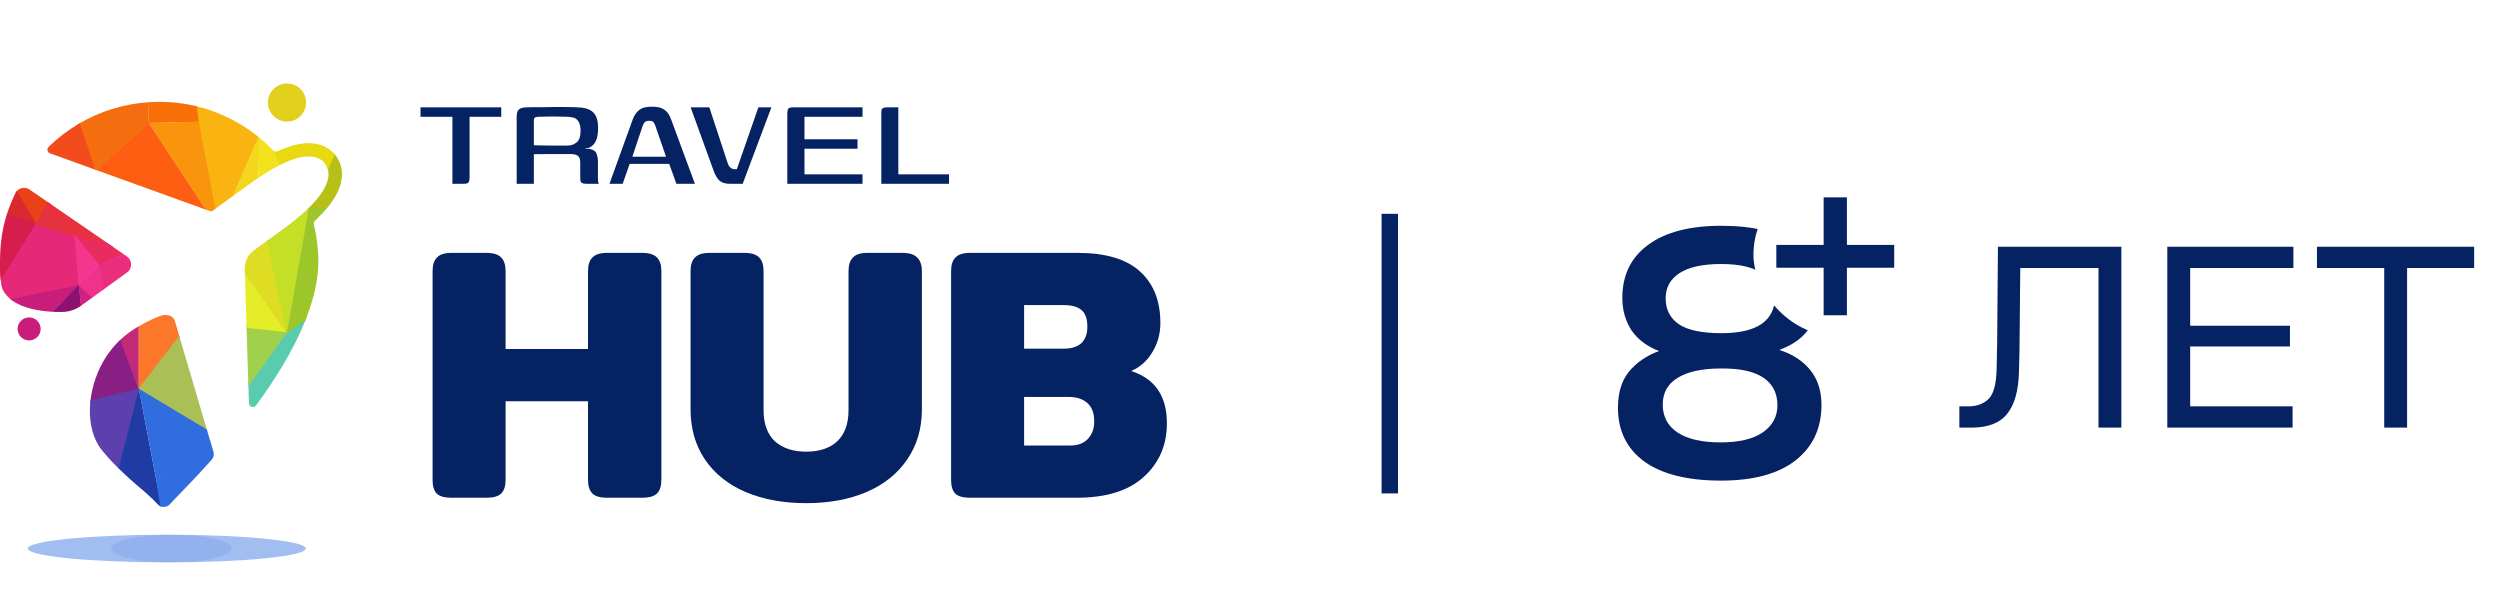 <svg width="152" height="37" viewBox="0 0 152 37" fill="none" xmlns="http://www.w3.org/2000/svg">
<g clip-path="url(#clip0_2565_3861)">
<path d="M27.444 30.263C27.019 30.263 26.718 30.176 26.543 30.001C26.381 29.826 26.301 29.548 26.301 29.169V16.492C26.301 16.112 26.389 15.835 26.564 15.66C26.74 15.47 27.033 15.375 27.444 15.375H29.575C30 15.375 30.3 15.47 30.476 15.66C30.652 15.835 30.74 16.112 30.74 16.492V21.221H35.751V16.492C35.751 16.112 35.838 15.835 36.014 15.66C36.19 15.47 36.49 15.375 36.915 15.375H39.047C39.472 15.375 39.772 15.47 39.948 15.66C40.124 15.835 40.212 16.112 40.212 16.492V29.169C40.212 29.548 40.124 29.826 39.948 30.001C39.772 30.176 39.472 30.263 39.047 30.263H36.915C36.49 30.263 36.19 30.176 36.014 30.001C35.838 29.826 35.751 29.548 35.751 29.169V24.396H30.74V29.169C30.74 29.548 30.652 29.826 30.476 30.001C30.3 30.176 30 30.263 29.575 30.263H27.444Z" fill="#052263"/>
<path d="M49.019 30.592C47.627 30.592 46.396 30.366 45.327 29.913C44.272 29.461 43.451 28.804 42.865 27.943C42.279 27.081 41.986 26.06 41.986 24.877V16.492C41.986 16.112 42.074 15.835 42.25 15.66C42.426 15.47 42.719 15.375 43.129 15.375H45.261C45.686 15.375 45.986 15.47 46.162 15.66C46.338 15.835 46.425 16.112 46.425 16.492V24.943C46.425 25.76 46.653 26.388 47.107 26.826C47.576 27.249 48.213 27.461 49.019 27.461C49.825 27.461 50.454 27.249 50.909 26.826C51.363 26.388 51.59 25.76 51.59 24.943V16.492C51.59 16.112 51.678 15.835 51.854 15.66C52.029 15.47 52.322 15.375 52.733 15.375H54.864C55.289 15.375 55.59 15.47 55.765 15.66C55.956 15.835 56.051 16.112 56.051 16.492V24.877C56.051 26.06 55.751 27.081 55.15 27.943C54.564 28.804 53.743 29.461 52.689 29.913C51.634 30.366 50.41 30.592 49.019 30.592Z" fill="#052263"/>
<path d="M58.97 30.263C58.545 30.263 58.245 30.176 58.069 30.001C57.908 29.826 57.827 29.548 57.827 29.169V16.492C57.827 16.112 57.915 15.835 58.091 15.66C58.267 15.47 58.56 15.375 58.97 15.375H65.519C67.233 15.375 68.5 15.755 69.321 16.514C70.141 17.258 70.551 18.302 70.551 19.645C70.551 20.301 70.383 20.9 70.046 21.44C69.724 21.965 69.299 22.337 68.771 22.556C70.222 23.024 70.947 24.082 70.947 25.731C70.947 27.059 70.478 28.147 69.54 28.994C68.618 29.84 67.255 30.263 65.453 30.263H58.97ZM64.684 21.199C65.138 21.199 65.49 21.09 65.739 20.871C65.988 20.637 66.112 20.301 66.112 19.863C66.112 19.396 65.995 19.061 65.761 18.856C65.526 18.652 65.167 18.55 64.684 18.55H62.266V21.199H64.684ZM65.057 27.089C65.526 27.089 65.885 26.957 66.134 26.695C66.398 26.417 66.53 26.06 66.53 25.622C66.53 25.125 66.391 24.753 66.112 24.505C65.834 24.257 65.453 24.133 64.969 24.133H62.266V27.089H65.057Z" fill="#052263"/>
<path d="M25.568 6.527H30.477V7.103H28.55V10.781C28.55 10.929 28.527 11.034 28.479 11.094C28.439 11.148 28.341 11.175 28.185 11.175H27.506V7.103H25.568V6.527Z" fill="#052263"/>
<path d="M34.325 9.366C34.325 9.366 34.237 9.366 34.062 9.366C33.893 9.366 33.666 9.366 33.382 9.366C33.098 9.366 32.79 9.37 32.459 9.376V11.175H31.414V7.083C31.414 6.887 31.455 6.749 31.536 6.668C31.624 6.581 31.776 6.533 31.992 6.527C32.094 6.52 32.233 6.517 32.408 6.517C32.584 6.517 32.784 6.517 33.007 6.517C33.23 6.51 33.456 6.507 33.686 6.507C33.923 6.507 34.15 6.507 34.366 6.507C34.582 6.507 34.772 6.51 34.934 6.517C35.103 6.523 35.231 6.53 35.319 6.537C35.678 6.571 35.941 6.685 36.111 6.88C36.28 7.076 36.364 7.372 36.364 7.77C36.364 8.1 36.324 8.356 36.242 8.538C36.168 8.713 36.053 8.848 35.898 8.942C35.87 8.962 35.827 8.979 35.766 8.992C35.712 9.006 35.654 9.013 35.593 9.013V9.043C35.627 9.043 35.664 9.043 35.705 9.043C35.745 9.043 35.779 9.043 35.806 9.043C36.063 9.09 36.219 9.191 36.273 9.346C36.327 9.501 36.354 9.659 36.354 9.821V10.892C36.354 10.98 36.361 11.047 36.374 11.094C36.395 11.142 36.408 11.168 36.415 11.175H35.654C35.539 11.175 35.448 11.158 35.38 11.125C35.313 11.084 35.279 10.99 35.279 10.842V9.892C35.279 9.683 35.231 9.545 35.137 9.477C35.049 9.403 34.89 9.366 34.66 9.366H34.325ZM32.459 8.831C32.547 8.831 32.682 8.834 32.865 8.841C33.054 8.841 33.26 8.844 33.483 8.851C33.707 8.851 33.913 8.851 34.102 8.851C34.292 8.851 34.427 8.851 34.508 8.851C34.718 8.851 34.9 8.787 35.056 8.659C35.218 8.531 35.299 8.292 35.299 7.941C35.299 7.699 35.252 7.507 35.157 7.365C35.069 7.224 34.924 7.143 34.721 7.123C34.599 7.103 34.44 7.093 34.244 7.093C34.048 7.086 33.845 7.083 33.636 7.083C33.426 7.083 33.233 7.086 33.057 7.093C32.889 7.093 32.76 7.096 32.672 7.103C32.652 7.103 32.611 7.113 32.55 7.133C32.489 7.153 32.459 7.217 32.459 7.325V8.831Z" fill="#052263"/>
<path d="M37.056 11.175L38.476 7.244C38.571 7.002 38.7 6.816 38.862 6.688C39.024 6.554 39.288 6.486 39.653 6.486C39.978 6.486 40.224 6.547 40.393 6.668C40.569 6.789 40.705 6.981 40.799 7.244L42.25 11.175H41.124L40.688 9.963H38.284L37.858 11.175H37.056ZM38.446 9.528H40.495L39.856 7.679C39.829 7.591 39.792 7.514 39.744 7.446C39.704 7.379 39.612 7.345 39.47 7.345C39.322 7.345 39.224 7.382 39.176 7.456C39.129 7.524 39.092 7.598 39.065 7.679L38.446 9.528Z" fill="#052263"/>
<path d="M44.384 11.175C44.107 11.175 43.898 11.114 43.755 10.993C43.62 10.872 43.502 10.68 43.401 10.417L41.991 6.527H43.127L44.242 9.912C44.29 10.053 44.35 10.151 44.425 10.205C44.499 10.259 44.58 10.286 44.668 10.286H44.8L46.109 6.527H46.9L45.155 11.175H44.384Z" fill="#052263"/>
<path d="M47.868 11.175V6.911C47.868 6.763 47.888 6.661 47.929 6.608C47.976 6.554 48.074 6.527 48.223 6.527H52.442V7.103H48.913V8.467H52.138V9.043H48.913V10.599H52.442V11.175H47.868Z" fill="#052263"/>
<path d="M54.618 6.527V10.599H57.701V11.175H53.583V6.921C53.583 6.833 53.587 6.763 53.593 6.709C53.6 6.648 53.631 6.604 53.685 6.577C53.739 6.544 53.823 6.527 53.938 6.527H54.618Z" fill="#052263"/>
<g clip-path="url(#clip1_2565_3861)">
<path d="M18.654 19.259L18.217 18.972L17.528 19.906L17.482 19.969L17.475 19.978L17.468 19.987L17.459 19.999L17.393 20.089L17.349 20.149L17.323 20.184L15.096 23.204L15.105 23.504L15.137 24.519C15.144 24.744 15.431 24.832 15.565 24.653C16.74 23.056 17.855 21.269 18.568 19.481L18.654 19.259Z" fill="#59CBAF"/>
<path d="M17.657 20.006L17.628 20.045L17.551 20.15L17.539 20.122L17.528 20.141L17.512 20.154L17.467 20.19L17.438 20.219L15.103 23.503L15.093 23.203L14.99 19.934L14.986 19.934V19.742L17.215 19.962L17.366 19.977L17.454 19.985L17.465 19.987L17.471 19.987L17.476 19.988L17.594 20L17.657 20.006Z" fill="#A1D04C"/>
<path d="M17.543 20.158L17.491 20.191L17.478 20.2L17.442 20.196L17.437 20.196L17.418 20.194L17.379 20.19L17.324 20.184L14.994 19.935L14.99 19.934V19.808L14.89 16.642L14.881 16.349C14.881 16.348 14.881 16.347 14.881 16.346L17.282 19.574L17.403 19.737L17.497 19.863L17.501 19.869L17.529 19.907L17.598 20L17.632 20.045L17.659 20.082L17.543 20.158Z" fill="#E5ED28"/>
<path d="M17.436 20.229L17.432 20.232L17.379 20.19L17.351 20.149L17.22 19.962L14.891 16.642L14.881 16.349C14.881 16.348 14.881 16.346 14.881 16.346C14.87 15.9 15.075 15.478 15.437 15.218L16.202 14.664L16.274 14.611L17.403 19.737L17.458 19.985L17.461 19.999L17.467 20.029L17.47 20.041L17.502 20.185L17.489 20.186L17.471 20.189L17.436 20.229Z" fill="#DEDD23"/>
<path d="M18.793 12.653L18.784 12.704L18.778 12.735L17.501 19.868L17.483 19.968L17.479 19.987L17.47 20.041L17.442 20.196L17.436 20.227L17.436 20.228L17.436 20.227L17.433 20.222L17.418 20.194L17.394 20.088L17.369 19.976L17.281 19.573L16.201 14.663L16.273 14.611L17.169 13.963C17.756 13.538 18.251 13.135 18.654 12.755C18.678 12.732 18.701 12.71 18.724 12.688L18.793 12.653Z" fill="#C5DF26"/>
<path d="M18.655 19.259C19.121 18.034 19.39 16.814 19.354 15.658C19.331 14.964 19.24 14.289 19.083 13.641C19.064 13.556 19.09 13.471 19.152 13.412C19.472 13.116 19.744 12.829 19.968 12.549L19.999 12.51L18.784 12.705L18.76 12.709L18.755 12.74L17.497 19.863L17.477 19.978L17.475 19.987L17.467 20.029L17.438 20.196L17.432 20.232L17.436 20.228L17.479 20.2L17.502 20.185L17.555 20.15L17.659 20.082L18.57 19.481L18.655 19.259Z" fill="#9DC62A"/>
<path d="M20.765 10.929C20.684 11.438 20.433 11.959 19.999 12.509L19.968 12.548L18.778 12.735L18.754 12.739L18.654 12.755C18.678 12.733 18.701 12.711 18.724 12.688C19.459 11.98 19.871 11.349 19.958 10.795C19.984 10.631 19.98 10.477 19.946 10.334C19.928 10.256 19.901 10.182 19.865 10.11L20.278 9.299C20.303 9.325 20.327 9.352 20.351 9.379C20.381 9.415 20.41 9.453 20.439 9.492C20.736 9.902 20.85 10.397 20.765 10.929Z" fill="#B7C017"/>
<path d="M20.346 9.38L19.942 10.334C19.924 10.257 19.896 10.182 19.86 10.111C19.835 10.06 19.805 10.012 19.771 9.965C19.601 9.73 19.356 9.587 19.036 9.534C18.505 9.448 17.812 9.625 16.958 10.062L16.955 10.063L16.6 9.137L16.602 9.139C16.605 9.141 16.607 9.144 16.609 9.147C16.681 9.218 16.789 9.238 16.88 9.195C17.772 8.781 18.52 8.635 19.163 8.736C19.607 8.806 19.987 8.999 20.273 9.299C20.299 9.325 20.323 9.352 20.346 9.38Z" fill="#E9D912"/>
<path d="M15.711 10.809C15.531 10.929 15.347 11.058 15.157 11.196L14.172 11.91L14.164 11.916L15.705 8.312C15.708 8.315 15.711 8.317 15.714 8.32C15.731 8.333 15.748 8.346 15.764 8.36C15.767 8.363 15.771 8.366 15.775 8.369L15.716 10.806L15.711 10.809Z" fill="#F3D71A"/>
<path d="M15.713 8.321L14.171 11.91L14.162 11.916L13.095 12.69L12.949 12.797C12.945 12.799 12.942 12.801 12.939 12.803C12.938 12.805 12.936 12.806 12.934 12.807C12.934 12.807 12.933 12.808 12.932 12.808C12.931 12.809 12.928 12.81 12.927 12.811C12.926 12.812 12.925 12.812 12.924 12.813C12.923 12.813 12.921 12.814 12.919 12.815C12.918 12.816 12.917 12.817 12.916 12.817C12.915 12.818 12.913 12.818 12.912 12.819C12.911 12.82 12.91 12.82 12.909 12.82C12.906 12.821 12.904 12.822 12.902 12.823C12.901 12.823 12.901 12.824 12.901 12.824C12.899 12.825 12.897 12.825 12.895 12.826C12.891 12.827 12.888 12.828 12.884 12.829C12.882 12.83 12.88 12.831 12.878 12.831C12.877 12.831 12.877 12.832 12.877 12.832C12.875 12.832 12.874 12.832 12.872 12.833C12.87 12.833 12.867 12.834 12.865 12.835C12.864 12.835 12.862 12.835 12.86 12.835C12.858 12.836 12.856 12.836 12.854 12.837C12.851 12.837 12.849 12.838 12.846 12.838C12.846 12.838 12.845 12.838 12.845 12.838C12.842 12.838 12.84 12.838 12.838 12.839C12.835 12.839 12.833 12.839 12.83 12.839L12.033 7.406L12.032 7.398L11.967 6.955L11.844 6.438C11.854 6.44 11.864 6.442 11.875 6.445C11.882 6.446 11.888 6.448 11.895 6.449C11.896 6.45 11.897 6.45 11.898 6.45C11.91 6.453 11.922 6.456 11.934 6.459C11.944 6.461 11.955 6.463 11.965 6.466C13.351 6.804 14.622 7.442 15.703 8.314C15.706 8.315 15.71 8.318 15.713 8.321Z" fill="#F9B411"/>
<path d="M13.095 12.69L12.948 12.796C12.945 12.799 12.942 12.801 12.939 12.803C12.937 12.804 12.935 12.805 12.933 12.806C12.933 12.807 12.932 12.807 12.931 12.807C12.93 12.809 12.928 12.809 12.926 12.811C12.925 12.811 12.925 12.812 12.924 12.812C12.922 12.813 12.92 12.814 12.918 12.815C12.917 12.815 12.916 12.816 12.915 12.816C12.914 12.817 12.912 12.818 12.911 12.819C12.91 12.819 12.909 12.82 12.908 12.82C12.905 12.821 12.903 12.822 12.901 12.823C12.901 12.823 12.901 12.823 12.9 12.823C12.899 12.824 12.896 12.825 12.894 12.825C12.89 12.827 12.887 12.828 12.883 12.829C12.881 12.83 12.879 12.83 12.877 12.831C12.876 12.831 12.876 12.831 12.876 12.831C12.875 12.832 12.873 12.832 12.872 12.832C12.869 12.833 12.867 12.834 12.864 12.834C12.863 12.835 12.861 12.835 12.86 12.835C12.857 12.835 12.855 12.836 12.853 12.836C12.85 12.837 12.848 12.837 12.846 12.838C12.845 12.838 12.845 12.838 12.844 12.838C12.842 12.838 12.839 12.838 12.837 12.838C12.835 12.839 12.832 12.839 12.829 12.839C12.827 12.839 12.824 12.839 12.821 12.839C12.811 12.84 12.802 12.839 12.792 12.838C12.788 12.838 12.785 12.838 12.781 12.837C12.78 12.837 12.778 12.837 12.776 12.836C12.772 12.836 12.769 12.835 12.766 12.835C12.763 12.834 12.761 12.834 12.758 12.833C12.749 12.831 12.739 12.828 12.73 12.825L12.52 12.749L12.516 12.748L9.052 7.479L9.051 7.477L12.032 7.397L12.079 7.396H12.085L13.095 12.69Z" fill="#F8950C"/>
<path d="M8.98 5.916H8.984L8.98 5.917V5.916Z" fill="#F97008"/>
<path d="M12.083 7.405L12.036 7.406L9.059 7.479H9.055H9.051V7.479V7.478L8.996 6.218C8.998 6.218 9 6.217 9.002 6.217C9.005 6.217 9.008 6.217 9.011 6.217C9.135 6.208 9.261 6.202 9.387 6.198C9.486 6.195 9.585 6.193 9.683 6.193C9.693 6.193 9.703 6.193 9.713 6.193C9.723 6.193 9.732 6.193 9.743 6.193C9.746 6.193 9.749 6.193 9.752 6.193C9.764 6.193 9.775 6.193 9.787 6.194H9.787C9.801 6.194 9.815 6.194 9.829 6.194C9.841 6.194 9.854 6.195 9.866 6.195C9.868 6.195 9.869 6.195 9.87 6.195C9.872 6.195 9.874 6.195 9.875 6.195C9.879 6.195 9.884 6.195 9.888 6.195C9.89 6.195 9.892 6.195 9.894 6.195C9.896 6.195 9.898 6.195 9.9 6.195C9.913 6.196 9.926 6.196 9.939 6.196C9.948 6.196 9.959 6.196 9.969 6.197C9.979 6.197 9.989 6.197 10 6.198C10.01 6.198 10.019 6.198 10.03 6.199C10.038 6.199 10.047 6.199 10.056 6.2C10.066 6.2 10.076 6.2 10.086 6.201C10.095 6.201 10.104 6.202 10.112 6.202C10.119 6.203 10.127 6.203 10.134 6.203C10.144 6.203 10.155 6.204 10.165 6.204C10.17 6.205 10.175 6.205 10.18 6.205C10.181 6.205 10.182 6.205 10.182 6.205C10.183 6.205 10.184 6.205 10.185 6.205C10.187 6.205 10.19 6.205 10.192 6.206L10.224 6.207C10.236 6.208 10.248 6.209 10.26 6.21C10.266 6.21 10.271 6.21 10.278 6.21C10.286 6.211 10.296 6.211 10.305 6.212C10.316 6.213 10.327 6.214 10.339 6.214C10.352 6.215 10.365 6.216 10.378 6.217C10.38 6.217 10.383 6.218 10.385 6.218L10.394 6.218C10.399 6.218 10.404 6.219 10.409 6.219C10.432 6.221 10.456 6.222 10.479 6.224C10.489 6.225 10.499 6.226 10.51 6.227C10.519 6.228 10.529 6.228 10.538 6.229C10.549 6.23 10.56 6.231 10.57 6.232C10.586 6.234 10.601 6.235 10.616 6.237C10.626 6.238 10.636 6.239 10.646 6.24C10.647 6.24 10.648 6.24 10.649 6.24C10.657 6.241 10.665 6.242 10.672 6.243C10.675 6.243 10.677 6.243 10.68 6.243C10.688 6.244 10.696 6.245 10.704 6.246C10.707 6.246 10.71 6.246 10.713 6.247C10.725 6.248 10.737 6.25 10.749 6.251C10.751 6.251 10.753 6.251 10.755 6.251C10.773 6.254 10.791 6.255 10.809 6.257C10.835 6.261 10.861 6.264 10.887 6.267C10.896 6.268 10.904 6.269 10.913 6.27C10.925 6.272 10.938 6.273 10.951 6.275C10.962 6.276 10.973 6.278 10.984 6.279C10.995 6.28 11.007 6.282 11.018 6.283C11.029 6.285 11.04 6.286 11.051 6.288C11.062 6.29 11.073 6.291 11.084 6.293C11.085 6.293 11.086 6.293 11.087 6.293C11.098 6.295 11.108 6.297 11.118 6.298C11.128 6.3 11.138 6.301 11.148 6.303C11.154 6.304 11.16 6.304 11.166 6.305C11.173 6.307 11.18 6.308 11.188 6.309C11.198 6.311 11.208 6.312 11.218 6.314C11.241 6.317 11.263 6.321 11.285 6.325C11.296 6.326 11.307 6.329 11.318 6.33C11.329 6.332 11.34 6.334 11.351 6.336C11.362 6.338 11.373 6.34 11.384 6.342C11.395 6.344 11.406 6.346 11.417 6.348C11.439 6.352 11.461 6.356 11.483 6.36C11.494 6.362 11.505 6.365 11.516 6.366C11.527 6.369 11.538 6.371 11.55 6.373C11.559 6.375 11.568 6.376 11.577 6.378C11.581 6.379 11.586 6.38 11.59 6.381C11.598 6.383 11.607 6.384 11.616 6.386C11.625 6.388 11.634 6.39 11.644 6.392C11.656 6.394 11.669 6.397 11.681 6.4C11.692 6.402 11.703 6.405 11.714 6.407C11.725 6.409 11.735 6.412 11.746 6.414C11.758 6.416 11.768 6.419 11.779 6.421C11.79 6.423 11.801 6.426 11.812 6.428C11.823 6.431 11.833 6.433 11.844 6.436C11.854 6.438 11.864 6.441 11.875 6.443C11.882 6.444 11.889 6.446 11.895 6.448C11.896 6.448 11.898 6.448 11.899 6.448C11.911 6.451 11.923 6.454 11.935 6.457C11.945 6.459 11.955 6.462 11.966 6.464L12.023 6.933L12.08 7.395L12.083 7.405Z" fill="#F97008"/>
<path d="M9.056 7.498L9.056 7.498L5.831 10.332L5.817 10.345L5.806 10.354L5.801 10.339L5.794 10.32L4.709 7.573C4.755 7.545 4.802 7.517 4.849 7.49C6.08 6.775 7.487 6.325 8.993 6.218C8.996 6.218 8.997 6.217 9 6.217C9.002 6.217 9.005 6.217 9.008 6.217C9.007 6.227 9.006 6.237 9.007 6.237L9.056 7.477V7.48L9.056 7.486L9.056 7.498Z" fill="#F46E0F"/>
<path d="M5.796 10.319L5.795 10.319L3.038 9.322C2.875 9.264 2.83 9.052 2.953 8.931C3.484 8.414 4.073 7.958 4.711 7.573C4.758 7.545 4.804 7.517 4.851 7.49L5.796 10.319Z" fill="#F24C1C"/>
<path d="M12.521 12.749L9.054 7.479L9.053 7.477L9.051 7.478L5.814 10.325L12.518 12.748L12.521 12.749Z" fill="#FD5E12"/>
<path d="M16.959 10.063C16.576 10.259 16.162 10.507 15.716 10.806L15.711 10.81L15.763 8.36C15.767 8.363 15.771 8.366 15.774 8.369C16.066 8.608 16.342 8.864 16.604 9.136L16.606 9.138L16.962 10.061L16.959 10.063Z" fill="#F2E21B"/>
<path d="M0.737 18.266L4.636 17.382L4.745 17.357L4.783 17.348L4.784 17.348L4.794 17.346L4.808 17.343L4.81 17.342L4.825 17.339L4.824 17.3L4.771 14.616L4.769 14.546L4.767 14.419L4.765 14.362L4.757 13.94L2.386 13.385L2.304 13.366L1.948 13.283L1.911 13.274L1.606 13.203L1.506 13.365L1.467 13.429L0.001 15.798C-0.001 15.944 0 16.095 0.004 16.25C0.012 16.591 0.026 16.843 0.044 17.032C0.082 17.432 0.136 17.549 0.174 17.625C0.288 17.847 0.447 18.033 0.636 18.189L0.737 18.266Z" fill="#E62878"/>
<path d="M3.191 12.484L2.384 13.385L2.149 13.646L2.149 13.647L2.147 13.649L2.142 13.654L2.138 13.659L2.128 13.643L2.061 13.529L1.909 13.273L0.967 11.686C0.982 11.662 0.999 11.639 1.017 11.619C1.208 11.403 1.541 11.352 1.794 11.524L2.908 12.29L3.191 12.484Z" fill="#EA4118"/>
<path d="M2.153 13.65L2.149 13.649L2.148 13.649L2.13 13.643L1.467 13.428L0.4 13.084C0.405 13.069 0.41 13.054 0.414 13.04C0.565 12.567 0.743 12.151 0.928 11.759C0.94 11.733 0.953 11.709 0.969 11.686C0.984 11.662 1.001 11.64 1.02 11.619L1.999 13.225L2.191 13.568L2.149 13.643L2.15 13.645L2.151 13.647L2.151 13.648L2.153 13.65Z" fill="#DB292F"/>
<path d="M2.197 13.569L2.15 13.645L2.149 13.646L2.148 13.648L2.144 13.654L0.044 17.031C0.026 16.842 0.011 16.59 0.004 16.249C0 16.094 -0.001 15.944 0.001 15.798C0.012 14.678 0.172 13.813 0.4 13.083C0.404 13.068 0.409 13.054 0.413 13.039L1.506 13.364L2.062 13.529L2.089 13.537L2.19 13.567L2.197 13.569Z" fill="#D61D4C"/>
<path d="M6.943 15.06L4.767 14.418L4.628 14.377L4.575 14.362L4.538 14.351L2.151 13.647H2.15L2.149 13.646L2.146 13.645L2.149 13.642V13.641L2.191 13.567L2.304 13.365L2.91 12.289L3.193 12.484L6.559 14.796V14.796L6.58 14.811L6.943 15.06Z" fill="#E8313E"/>
<path d="M7.512 15.452L6.942 15.061L6.579 14.811L6.558 14.797V14.796L4.765 14.362L4.574 14.315L4.533 14.306L4.529 14.305L4.533 14.309L4.574 14.362L4.77 14.615L5.945 16.133L5.95 16.139L5.964 16.157L6.014 16.135L6.084 16.104L7.524 15.461L7.512 15.452Z" fill="#E92B5F"/>
<path d="M6.001 16.074L4.529 14.263L4.789 17.417L6.001 16.074Z" fill="#F5368D"/>
<path d="M0.635 18.188L0.735 18.266C1.407 18.756 2.401 18.916 3.199 18.956L3.213 18.957L4.783 17.36L4.784 17.358L4.793 17.349L4.783 17.351L4.782 17.351L4.781 17.318L4.617 17.356L0.635 18.188Z" fill="#C91D7B"/>
<path d="M3.215 18.957C3.42 18.967 3.611 18.969 3.78 18.967C4.186 18.964 4.579 18.835 4.91 18.602L4.929 18.588L4.813 17.394L4.81 17.36L4.808 17.342L4.807 17.339L4.806 17.32L4.795 17.331L4.784 17.316L4.782 17.319L4.78 17.321L4.745 17.356L4.742 17.36L3.201 18.956L3.215 18.957Z" fill="#8D1171"/>
<path d="M7.511 15.453L6.057 16.073L6.001 16.074L5.964 16.113L5.986 16.146L5.947 16.13L5.949 16.14L5.964 16.225L6.221 17.653C6.254 17.629 6.288 17.604 6.322 17.58C6.325 17.578 6.328 17.576 6.331 17.573C6.798 17.235 7.264 16.897 7.731 16.56C8.061 16.319 8.054 15.827 7.718 15.595L7.524 15.462L7.511 15.453Z" fill="#EB2D7D"/>
<path d="M6.322 17.579C6.289 17.604 6.255 17.628 6.221 17.652C6.017 17.8 5.813 17.948 5.609 18.096C5.592 18.108 5.575 18.12 5.559 18.132L4.827 17.38L4.809 17.361L4.794 17.345L4.787 17.338L4.796 17.329L4.805 17.32L4.824 17.3L5.944 16.133L5.947 16.13L5.964 16.112L6.001 16.074L6.005 16.095L6.014 16.135L6.021 16.167L6.322 17.579Z" fill="#F0328E"/>
<path d="M4.928 18.588C4.93 18.587 4.93 18.586 4.932 18.585C5.141 18.434 5.351 18.283 5.56 18.131C5.577 18.119 5.593 18.107 5.61 18.096L4.838 17.368L4.81 17.342L4.807 17.339L4.796 17.329L4.784 17.317L4.781 17.314L4.779 17.321L4.782 17.348L4.782 17.352L4.783 17.36L4.909 18.602" fill="#CF2284"/>
<path d="M10.955 20.619L8.483 23.618L8.453 23.655L8.448 23.662L8.439 23.672L8.429 23.685L8.427 23.688L8.425 23.69L8.416 23.701V19.849L8.429 19.842C9.07 19.475 9.576 19.254 9.808 19.191C10.127 19.082 10.53 19.18 10.629 19.509L10.898 20.42L10.898 20.422L10.955 20.619Z" fill="#FC772A"/>
<path d="M8.415 19.849C8.059 20.053 7.678 20.319 7.311 20.664C7.297 20.677 7.282 20.691 7.268 20.705L8.403 23.637L8.409 23.651L8.415 23.666L8.42 23.68L8.424 23.689L8.426 23.694L8.428 23.7V23.699V23.684V23.643V23.64V23.631V23.627V19.842L8.415 19.849Z" fill="#C32979"/>
<path d="M5.484 24.512L8.416 23.723L8.43 23.719L8.453 23.713L8.447 23.696L8.437 23.671L8.433 23.659L8.427 23.642L8.426 23.639L8.422 23.632V23.631L8.414 23.607L7.311 20.663C7.296 20.677 7.282 20.69 7.267 20.704C6.966 20.993 6.677 21.335 6.42 21.74C5.935 22.503 5.609 23.427 5.502 24.347L5.484 24.512Z" fill="#891F85"/>
<path d="M12.6 26.199L8.46 23.704L8.453 23.701L8.447 23.697L8.44 23.693L8.427 23.685L8.423 23.683L8.419 23.68L8.414 23.677L8.396 23.666L8.408 23.651L8.414 23.644L8.415 23.641L8.419 23.636L8.422 23.632L8.423 23.632L8.427 23.626L10.895 20.42L10.896 20.422L10.954 20.619L12.576 26.117L12.581 26.133L12.582 26.136L12.6 26.199Z" fill="#AABF56"/>
<path d="M8.47 23.666L8.461 23.704L8.457 23.717L8.442 23.774L7.233 28.5C7.224 28.492 7.216 28.483 7.208 28.475C6.307 27.59 6.02 27.131 6.02 27.131C5.558 26.395 5.403 25.461 5.486 24.512L5.503 24.347L8.404 23.636L8.415 23.633H8.416L8.417 23.633L8.424 23.631H8.425L8.429 23.626L8.47 23.666Z" fill="#5C40AE"/>
<path d="M9.815 30.803L9.753 30.781C9.692 30.755 9.636 30.716 9.588 30.664L9.349 30.41C9.346 30.406 9.343 30.403 9.34 30.399C9.335 30.393 9.33 30.388 9.323 30.384C9.03 30.113 8.811 29.914 8.772 29.881C8.129 29.344 7.625 28.883 7.234 28.5C7.226 28.491 7.217 28.483 7.209 28.475L8.419 23.723L8.427 23.693L8.427 23.69L8.429 23.684L8.435 23.659L8.439 23.645L8.436 23.632L8.446 23.65L8.448 23.661L8.456 23.7L8.459 23.717L9.439 28.84L9.491 29.115L9.815 30.803Z" fill="#203BA4"/>
<path d="M12.787 26.828L9.507 29.123L9.504 29.108L9.49 29.113L9.437 28.84L8.895 26.007L8.455 23.769L8.45 23.743L8.445 23.713L8.441 23.694L8.44 23.692L8.439 23.685L8.438 23.681L8.437 23.677L8.434 23.659L8.428 23.626L8.44 23.634L8.441 23.634L8.484 23.66L12.577 26.116L12.582 26.133L12.582 26.136L12.601 26.198L12.764 26.753L12.786 26.826L12.787 26.828Z" fill="#306DDE"/>
<path d="M12.872 27.943C12.031 28.886 11.318 29.619 10.903 30.045C10.71 30.243 10.581 30.375 10.536 30.43C10.532 30.432 10.529 30.435 10.525 30.439C10.524 30.442 10.522 30.444 10.519 30.446L10.314 30.665C10.182 30.805 9.986 30.853 9.813 30.804L9.752 30.782L9.49 29.116L9.492 29.115L9.504 29.105L12.765 26.754L12.786 26.826L12.787 26.828L12.976 27.47C13.025 27.637 12.986 27.816 12.872 27.943Z" fill="#306DDE" stroke="#306DDE" stroke-width="0.008"/>
<path d="M17.45 5.073C16.807 5.073 16.287 5.593 16.287 6.233C16.287 6.873 16.808 7.392 17.45 7.392C18.092 7.392 18.613 6.873 18.613 6.233C18.613 5.593 18.092 5.073 17.45 5.073Z" fill="#E3D01E"/>
<path d="M1.772 19.299C1.385 19.299 1.07 19.612 1.07 19.998C1.07 20.385 1.385 20.698 1.772 20.698C2.159 20.698 2.473 20.385 2.473 19.998C2.473 19.612 2.159 19.299 1.772 19.299Z" fill="#C91D7B"/>
</g>
<g opacity="0.45" filter="url(#filter0_f_2565_3861)">
<ellipse cx="10.142" cy="33.351" rx="8.452" ry="0.842" fill="#306DDE"/>
</g>
<g opacity="0.14" filter="url(#filter1_f_2565_3861)">
<ellipse cx="10.424" cy="33.351" rx="3.663" ry="0.842" fill="#306DDE"/>
</g>
</g>
<line x1="84.5" y1="13" x2="84.5" y2="30" stroke="#052263"/>
<path d="M110.745 24.617C110.745 26.049 110.214 27.178 109.152 28.004C108.104 28.816 106.599 29.221 104.636 29.221C102.615 29.221 101.065 28.838 99.988 28.07C98.911 27.288 98.372 26.196 98.372 24.794C98.372 23.88 98.594 23.149 99.036 22.603C99.494 22.043 100.106 21.622 100.873 21.342C100.136 21.061 99.575 20.641 99.191 20.08C98.822 19.505 98.638 18.848 98.638 18.11C98.638 16.738 99.154 15.668 100.187 14.901C101.235 14.119 102.725 13.727 104.658 13.727C106.636 13.727 108.111 14.104 109.085 14.856C110.059 15.594 110.546 16.605 110.546 17.889C110.546 18.759 110.347 19.475 109.948 20.036C109.55 20.582 108.96 20.995 108.178 21.275C108.974 21.526 109.602 21.932 110.059 22.493C110.517 23.053 110.745 23.762 110.745 24.617ZM104.658 20.257C105.736 20.257 106.547 20.073 107.093 19.704C107.639 19.32 107.912 18.782 107.912 18.088C107.912 17.453 107.639 16.959 107.093 16.605C106.562 16.236 105.743 16.052 104.636 16.052C103.53 16.052 102.688 16.236 102.113 16.605C101.552 16.974 101.272 17.483 101.272 18.132C101.272 18.826 101.545 19.357 102.091 19.726C102.637 20.08 103.493 20.257 104.658 20.257ZM104.614 22.404C103.507 22.404 102.644 22.588 102.024 22.957C101.405 23.326 101.095 23.872 101.095 24.595C101.095 25.333 101.397 25.901 102.002 26.3C102.607 26.698 103.478 26.897 104.614 26.897C105.721 26.897 106.569 26.698 107.16 26.3C107.765 25.887 108.067 25.333 108.067 24.64C108.067 23.902 107.779 23.341 107.204 22.957C106.628 22.574 105.765 22.389 104.614 22.404Z" fill="#052263"/>
<path d="M121.394 22.442C121.404 22.021 121.415 21.515 121.426 20.921C121.437 20.328 121.442 19.703 121.442 19.045C121.453 18.377 121.458 17.698 121.458 17.007C121.469 16.306 121.475 15.638 121.475 15.002H128.979V26H127.588V16.296H122.833C122.833 16.792 122.828 17.336 122.817 17.929C122.817 18.522 122.812 19.105 122.801 19.676C122.801 20.247 122.795 20.797 122.785 21.326C122.774 21.843 122.763 22.28 122.752 22.636C122.72 23.779 122.477 24.625 122.024 25.175C121.582 25.725 120.86 26 119.857 26H119.129V24.706H119.695C120.17 24.706 120.563 24.566 120.876 24.286C121.2 23.994 121.372 23.38 121.394 22.442ZM131.772 26V15.002H139.439V16.296H133.163V19.805H139.229V21.067H133.163V24.706H139.39V26H131.772ZM140.87 16.296V15.002H150.428V16.296H146.352V26H144.961V16.296H140.87Z" fill="#052263"/>
<rect x="106.609" y="10.608" width="9.783" height="9.783" rx="4.892" fill="white"/>
<path d="M110.877 19.168V16.278H108.001V14.89H110.877V12H112.293V14.89H115.169V16.278H112.293V19.168H110.877Z" fill="#052263"/>
<defs>
<filter id="filter0_f_2565_3861" x="-3.311" y="27.509" width="26.905" height="11.684" filterUnits="userSpaceOnUse" color-interpolation-filters="sRGB">
<feFlood flood-opacity="0" result="BackgroundImageFix"/>
<feBlend mode="normal" in="SourceGraphic" in2="BackgroundImageFix" result="shape"/>
<feGaussianBlur stdDeviation="2.5" result="effect1_foregroundBlur_2565_3861"/>
</filter>
<filter id="filter1_f_2565_3861" x="3.762" y="29.509" width="13.325" height="7.684" filterUnits="userSpaceOnUse" color-interpolation-filters="sRGB">
<feFlood flood-opacity="0" result="BackgroundImageFix"/>
<feBlend mode="normal" in="SourceGraphic" in2="BackgroundImageFix" result="shape"/>
<feGaussianBlur stdDeviation="1.5" result="effect1_foregroundBlur_2565_3861"/>
</filter>
<clipPath id="clip0_2565_3861">
<rect width="71" height="32" fill="white" transform="translate(0 5)"/>
</clipPath>
<clipPath id="clip1_2565_3861">
<rect width="20.791" height="25.752" fill="white" transform="translate(0 5.073)"/>
</clipPath>
</defs>
</svg>
